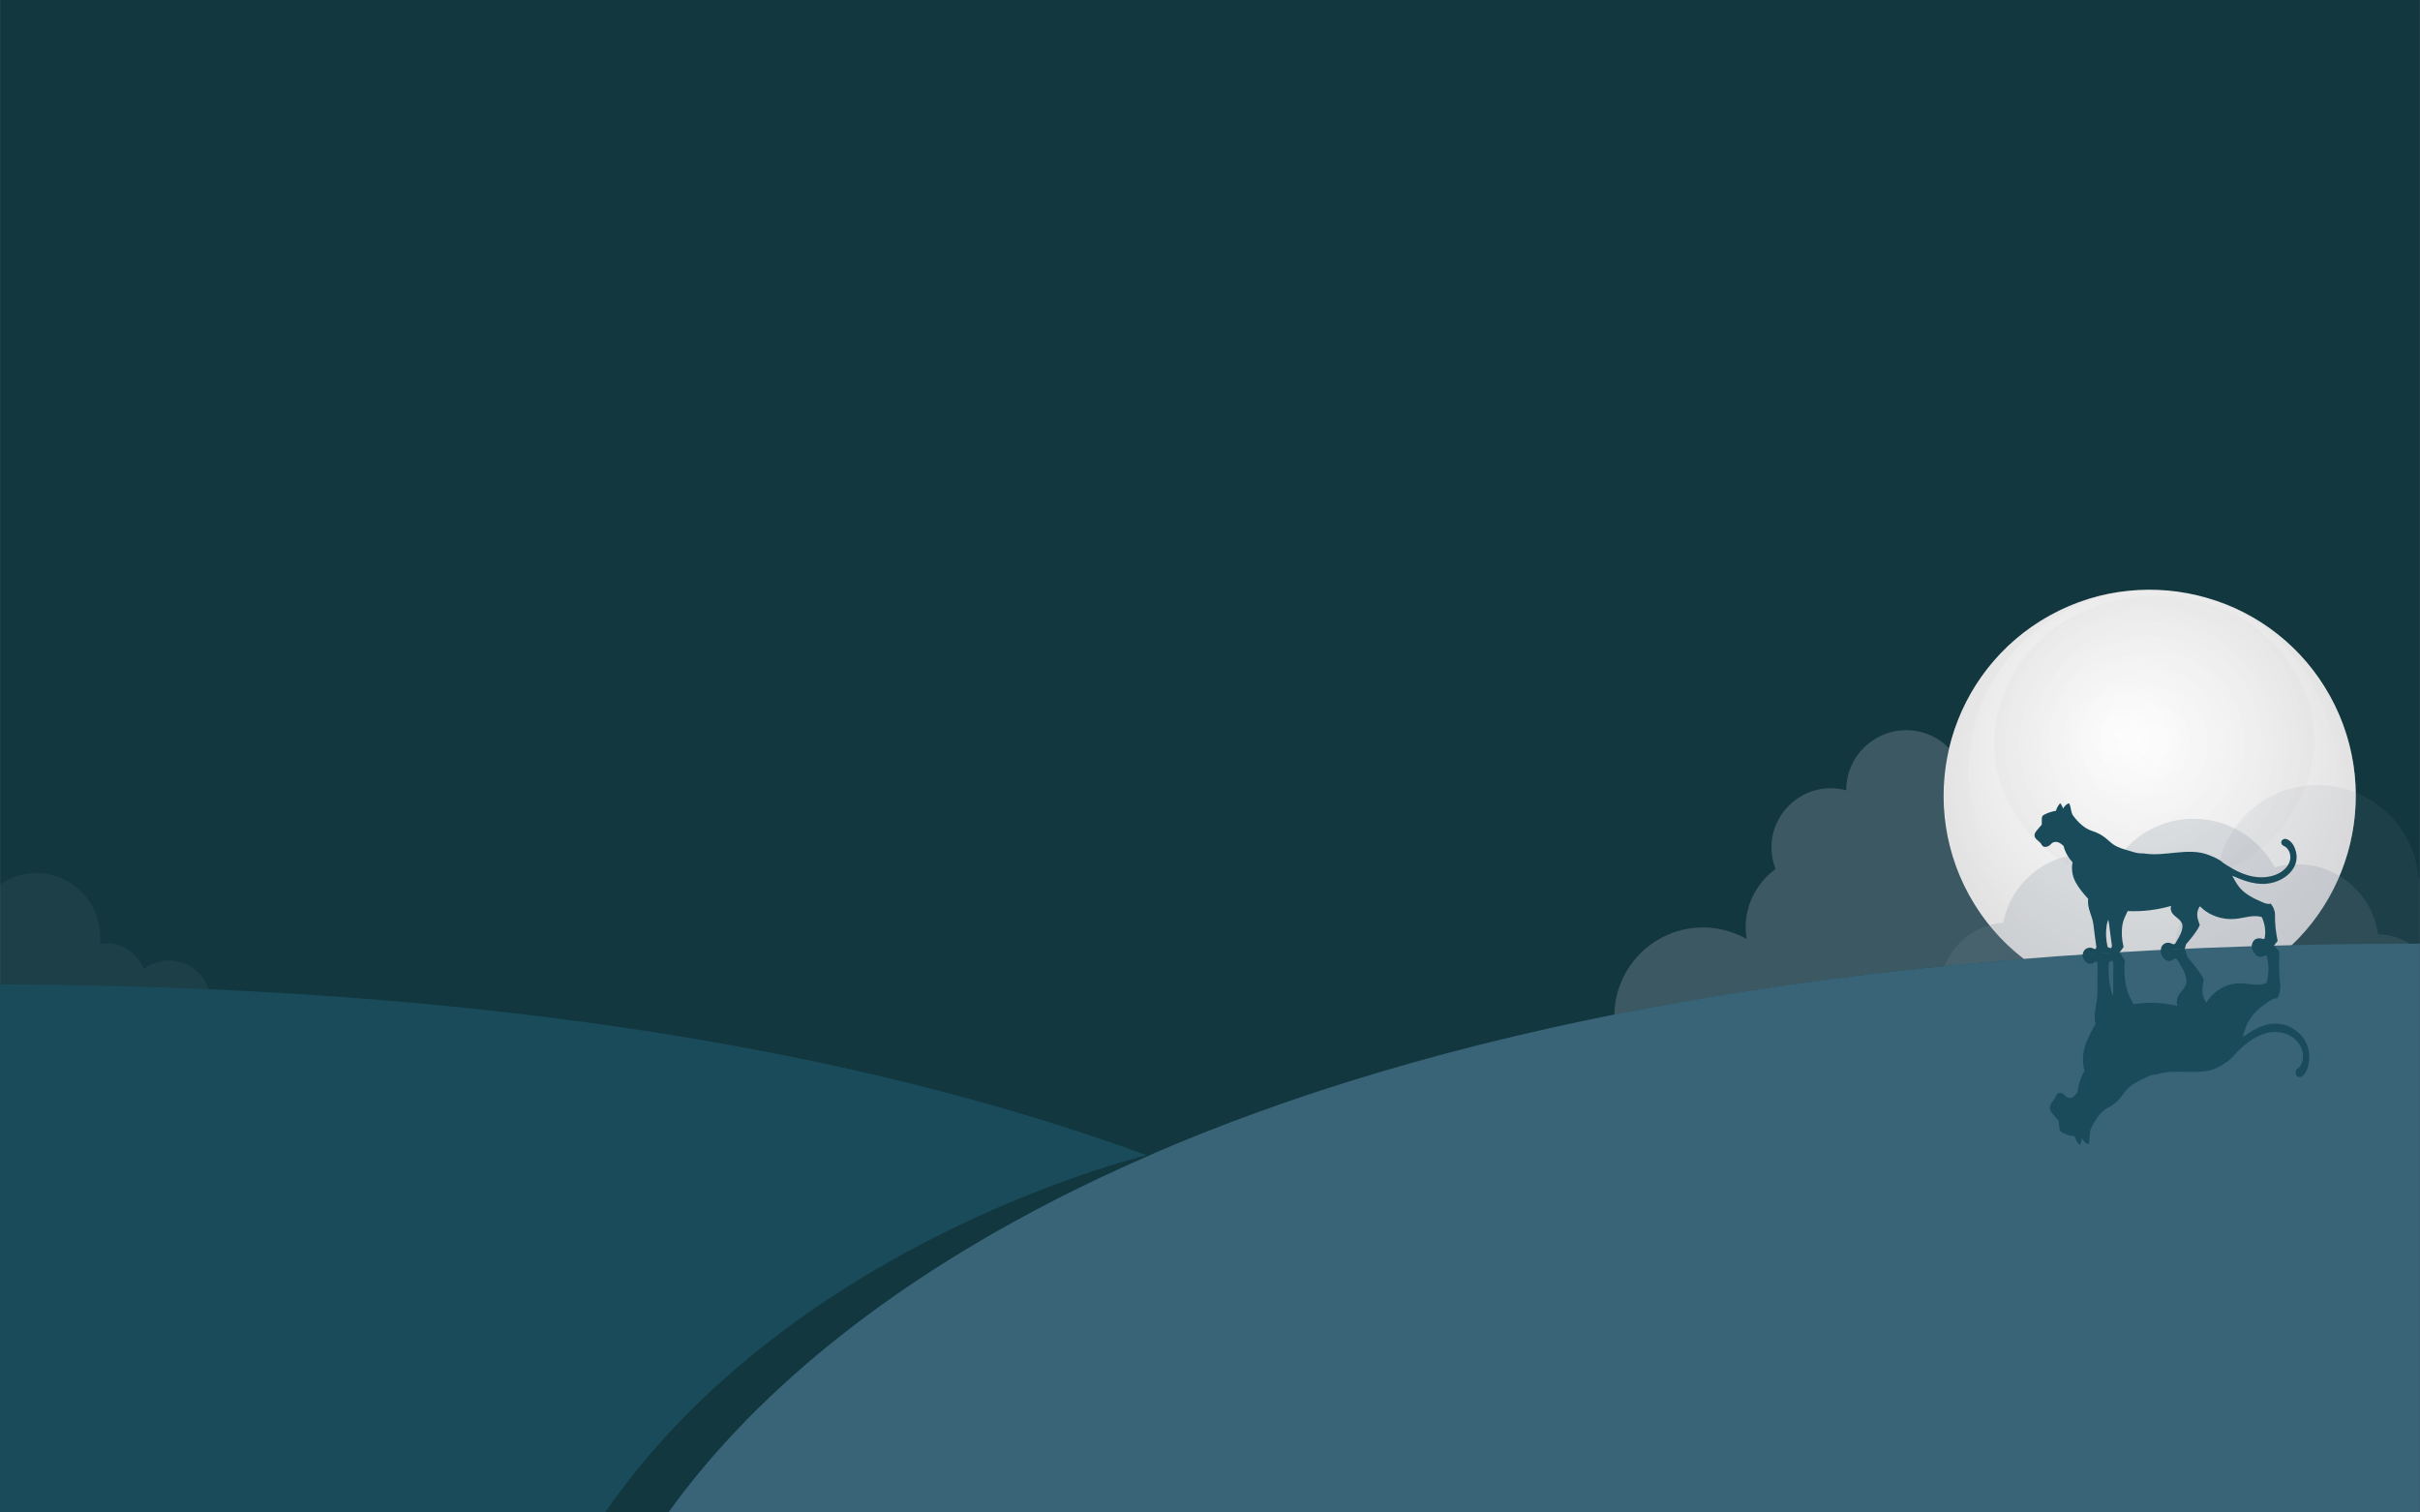 <?xml version="1.0" encoding="utf-8"?>
<!-- Generator: Adobe Illustrator 25.4.1, SVG Export Plug-In . SVG Version: 6.00 Build 0)  -->
<svg version="1.1" id="Layer_1" xmlns="http://www.w3.org/2000/svg" xmlns:xlink="http://www.w3.org/1999/xlink" x="0px" y="0px"
	 viewBox="0 0 2560.2 1600" style="enable-background:new 0 0 2560.2 1600;" xml:space="preserve">
<rect x="0" y="0" width="2560.2" height="1600" fill="#808080" stroke="none"/>
<style type="text/css">
	.st0{fill:#12373F;}
	.st1{opacity:0.1;fill:#7C8B99;}
	.st2{fill:url(#SVGID_1_);}
	.st3{opacity:0.4;fill:url(#SVGID_00000092444048197689294120000000102918977965084825_);}
	.st4{opacity:0.3;fill:url(#SVGID_00000032635968436175838450000012704920126423513230_);}
	.st5{opacity:0.2;fill:#7C8B99;}
	.st6{fill:#194B5B;}
	.st7{opacity:0.4;fill:#7C8B99;}
	.st8{fill:#396477;}
</style>
<g>
	<rect x="0.1" class="st0" width="2560" height="1600"/>
	<path class="st1" d="M221.3,1071.3c1-3.6,1.5-7.3,1.5-11.2c0-24.3-19.7-44-44-44c-10.1,0-19.4,3.4-26.8,9.2
		c-5.8-16-21.1-27.4-39.1-27.4c-2.5,0-4.9,0.3-7.2,0.7c0.3-2.4,0.4-4.8,0.4-7.2c0-37.4-30.3-67.7-67.7-67.7
		c-14.2,0-27.4,4.4-38.3,11.9v107.8C79.2,1049.3,153,1059.1,221.3,1071.3z"/>
	<g>
		
			<radialGradient id="SVGID_1_" cx="2272.175" cy="222.528" r="250.604" fx="2229.074" fy="216.905" gradientTransform="matrix(0.838 0.546 -0.546 0.838 490.502 -622.474)" gradientUnits="userSpaceOnUse">
			<stop  offset="0" style="stop-color:#FFFFFF"/>
			<stop  offset="0.634" style="stop-color:#EDEDED"/>
			<stop  offset="1" style="stop-color:#E1E0E0"/>
		</radialGradient>
		<path class="st2" d="M2379.5,1032.8c-105.4,58.1-238,19.8-296.2-85.6c-58.1-105.4-19.8-238.1,85.6-296.2
			c105.4-58.1,238.1-19.8,296.2,85.6C2523.3,842.1,2484.9,974.7,2379.5,1032.8z"/>
		
			<radialGradient id="SVGID_00000043414781566287878380000009920941245046465170_" cx="2293.834" cy="253.807" r="218.024" gradientTransform="matrix(0.838 0.546 -0.546 0.838 490.502 -622.474)" gradientUnits="userSpaceOnUse">
			<stop  offset="0" style="stop-color:#FFFFFF"/>
			<stop  offset="0.634" style="stop-color:#EDEDED"/>
			<stop  offset="1" style="stop-color:#E1E0E0"/>
		</radialGradient>
		<path style="opacity:0.4;fill:url(#SVGID_00000043414781566287878380000009920941245046465170_);" d="M2341,634.3
			c66.5,23.4,117.9,82.4,128.1,157.1c14.5,106.3-59.9,204.3-166.3,218.8c-106.3,14.5-204.3-59.9-218.8-166.3
			c-14.4-105.4,58.7-202.6,163.5-218.4c-0.9,0.1-1.8,0.2-2.8,0.3c-119.3,16.3-202.8,126.2-186.5,245.5
			c16.3,119.3,126.2,202.8,245.5,186.6c119.3-16.3,202.8-126.2,186.5-245.5C2478.5,726.6,2418.3,659.2,2341,634.3z"/>
		
			<radialGradient id="SVGID_00000181783379689169446670000014383940190158655418_" cx="2222.883" cy="127.213" r="161.778" gradientTransform="matrix(0.792 0.611 -0.611 0.792 596.55 -674.141)" gradientUnits="userSpaceOnUse">
			<stop  offset="0" style="stop-color:#FFFFFF"/>
			<stop  offset="0.634" style="stop-color:#EDEDED"/>
			<stop  offset="1" style="stop-color:#E1E0E0"/>
		</radialGradient>
		<path style="opacity:0.3;fill:url(#SVGID_00000181783379689169446670000014383940190158655418_);" d="M2447.7,774.9
			c4.7,85-67,158.1-160.2,163.3c-93.3,5.2-172.7-59.5-177.4-144.4c-4.7-85,67-158.1,160.3-163.3C2363.5,625.3,2443,690,2447.7,774.9
			z"/>
	</g>
	<g>
		<path class="st5" d="M2560.1,1007.2c-11.3-11.5-27-18.6-44.2-18.6c-6.2-44.3-45.6-77-91-74.1c-6.3,0.4-12.4,1.5-18.3,3.1
			c-17.5-32.5-52.7-53.7-92-51.2c-31.6,2-58.7,18.8-75,43.3c-11.8-4.6-24.7-6.8-38.1-6c-41.6,2.6-74.7,33.4-82.1,72.5
			c-39.4,2.8-69.2,36.9-66.7,76.3c0.8,12.4,4.6,23.9,10.8,33.7h496.4V1007.2z"/>
		<path class="st1" d="M2560.1,928.3c-0.5,0-0.9,0.1-1.4,0.1c-4.8-54.8-50.8-97.8-106.9-97.8c-58.6,0-106.1,46.9-107.3,105.1
			c-25.9,12.6-43.8,39.1-43.8,69.8c0,9.1,1.6,17.8,4.4,25.9h255V928.3z"/>
	</g>
	<path class="st6" d="M0.1,1600h1796.6C1621,1387.7,1158.6,1045.9,0.1,1041.4V1600z"/>
	<path class="st7" d="M2058.2,871.4c-3.7-27.4-2.2-54.4,3.8-79.8c-11.5-11.8-27.6-19.1-45.4-19.1c-35,0-63.4,28.4-63.4,63.4
		c0,0.1,0,0.1,0,0.2c-5.2-1.4-10.7-2.2-16.4-2.2c-34.6,0-62.7,28.1-62.7,62.7c0,8,1.6,15.7,4.3,22.8c-19.1,13.9-31.6,36.3-31.6,61.8
		c0,4.2,0.4,8.2,1.1,12.2c-13.7-7.7-29.4-12.2-46.2-12.2c-51.3,0-93,41.2-93.8,92.3c128.6-25.6,272.4-45.9,433-58.9
		C2097.2,980.7,2066.3,930.4,2058.2,871.4z"/>
	<path class="st6" d="M2246.6,1001.9c-1.9-7.8-2.4-15.7-1.2-23.6c0.8-5,3.3-9.7,5.5-14.4c0.4,0,0.7,0,1.1,0
		c15.1,0.6,30.4-1.3,44.9-5.5c-0.7,2.1-0.5,4.5,0.5,6.5c1.4,2.8,4.2,4.7,6.6,6.7s4.8,4.6,4.9,7.8c0.1,6.5-3.7,11.9-6.9,17.6
		c-0.4,0.7-0.9,1.5-1.6,1.8c-1.3,0.5-2.6-0.4-3.9-0.9c-2.8-1.2-6.3-0.4-8.4,1.8c-1.4,1.4-2.1,3.4-2,5.4c8.3-0.4,16.7-0.8,25.2-1.2
		l1.4-4.9c0,0,12.1-13.6,14.5-20.4c-1.1-3.2-2.5-6.8-2.7-10.2c-0.1-3.4,0.7-7,3-9.6c9.5,10,24,14.7,37.7,13.3
		c9.3-0.9,18.7-4.7,27.6-1.9c3.2,6.8,4.4,14.2,3.2,21.7c-0.1,0.6-0.3,1.3-0.9,1.5c-0.4,0.1-0.8,0-1.2-0.1c-2.7-0.9-5.9-1-8.3,0.7
		c-2.3,1.6-3.2,4.4-3.6,7.3c7.8-0.2,15.6-0.5,23.5-0.7l4.1-5.1c-1.8-9-3.1-18.6-2.8-27.8c0.1-3.9-1.9-8.7-4.5-11.7
		c-3,0.9-6.3-0.4-9.2-1.7c-9.2-3.9-18.5-8.5-24.6-16.4c-2.8-3.5-5-8-7.3-12.1c0.1,0.2,0.3,0.4,0.4,0.7c10.2,4.5,22,9.1,34,8.6
		c0.1,0,0.2,0,0.3,0c13.3-0.7,25.4-7.5,30.9-17.4c2.8-5,3.6-11,2.2-16.5c-1-4-3.5-11-9.7-13.4c-1.9-0.8-4.3-0.1-5.3,1.5
		c-0.6,0.9-0.7,2.1-0.3,3.2c0.3,1,1,1.8,1.9,2.2c5.5,2.1,8.6,9,7.1,15.4c-1.3,5.5-5.6,10.5-11.9,13.8c-7.8,4.1-17.7,5.3-27.8,3.3
		c-8.2-1.6-16.7-5.3-26.2-11.2c-1.8-1.1-3.5-2.2-5.2-3.4c0.1,0.1,0.2,0.2,0.4,0.3c-4.4-4.1-10.1-6.3-15.7-8.5
		c-21.5-8.3-46.1,2.4-68.8-1.6c-6,0.5-11.7-1.8-17.5-3.5c-4.6-1.3-9.2-2.7-13.3-5.3c-3.5-2.2-6.4-5.3-9.6-7.8c-4-3.1-8.6-5.5-13.5-7
		c-8.3-2.5-15.1-9.3-20.3-16.2c-2.6-3.5-2.1-8.6-4-12.5c-0.1-0.2-0.2-0.4-0.4-0.5c-0.3-0.1-0.6,0-0.9,0.1c-2.3,1.2-4.2,3.1-5.4,5.4
		c-0.6-2.1-1.6-4.1-3.1-5.8c-1.3,1.6-2.5,3.3-3.4,5.2c-0.4,0.8-0.8,1.9-0.9,2.8c-4.4,0.8-8.8,2.2-12.7,4.3c-0.7,0.4-1.4,0.8-1.8,1.5
		c-0.3,0.6-0.4,1.2-0.5,1.9c-0.3,2.2,0.1,4.8-0.2,7.1c-1.6,1.9-3.2,3.7-4.8,5.6c-1.4,1.7-2.9,3.6-2.8,5.8c0.1,1.9,1.4,3.5,2.9,4.8
		c1.4,1.3,3,2.4,4.1,4c0.4,0.6,0.7,1.3,1.1,1.8c1.8,2.3,5.6,1.6,7.9-0.2c1.1-0.9,2.1-2.2,3.4-2.9c1.8-1,4.2-0.9,6.1-0.1
		s3.6,2.2,5.2,3.6c1.7,6.6,5,12.5,9.6,17.5c-1.6,7.2-0.2,14.5,3.2,21c3.5,6.5,8.4,12.1,13.3,17.6c-0.7,4.7,0.4,9.4,1.9,14
		c1.5,4.5,3.2,9,3.7,13.8c0.8,7.6,1.9,14.4,2.9,22c0.2,1.2,0.1,2.9-1.2,3.2c-0.7,0.2-1.4-0.3-2-0.6c-2.5-1.3-5.7-1-8,0.6
		c-1.9,1.4-3,3.7-3.1,6.1c12.9-0.9,25.9-1.7,39-2.5L2246.6,1001.9z M2360.7,924.8c-0.3-0.6-0.7-1.1-1-1.7
		C2360,923.7,2360.4,924.2,2360.7,924.8z M2233,1003c-0.7,0.2-1.4-0.3-2-0.6c-0.4-0.2-0.8-0.4-1.3-0.5c-1.7-7.6-2.2-15.1-1-22.8
		c0.3-2,0.9-4,1.7-6c0.4,1.5,0.7,3.1,0.9,4.7c0.8,7.6,1.9,14.4,2.9,22C2234.3,1001,2234.2,1002.7,2233,1003z"/>
	<path class="st8" d="M2560.1,1600V998.3c-1258.3,0-1705.3,395.1-1853,601.7H2560.1z"/>
	<path class="st0" d="M1221.2,1220L1221.2,1220c0,0-377.4,86.5-581.1,380h67C781.3,1496.2,931.1,1344.9,1221.2,1220z"/>
	<path class="st6" d="M2207.4,1018.3c2.5,1.8,5.7,1.8,8.1-0.1c0.6-0.5,1.2-1.1,2-1c1.3,0.2,1.6,2.3,1.6,3.9
		c-0.1,9.4-0.3,18.1-0.1,27.5c0.1,5.9-1.1,11.6-2,17.4c-0.9,5.8-1.4,11.7-0.1,17.5c-4.2,7.3-8.4,14.7-11,23.1s-3.1,17.6-0.6,26.3
		c-4,6.6-6.5,14.4-7.4,22.6c-1.4,1.9-2.8,3.8-4.7,5c-1.9,1.2-4.2,1.6-6.1,0.5c-1.4-0.7-2.5-2.1-3.8-3.2c-2.5-2.1-6.3-2.4-7.9,0.6
		c-0.4,0.7-0.6,1.6-0.9,2.4c-0.8,2.1-2.3,3.7-3.5,5.4c-1.3,1.7-2.4,3.8-2.3,6.2c0.2,2.7,1.9,4.9,3.6,6.8c1.8,2.1,3.7,4.3,5.5,6.4
		c0.6,2.7,0.5,6,1.1,8.7c0.2,0.8,0.3,1.6,0.8,2.2c0.5,0.8,1.3,1.2,2,1.6c4.2,2.2,8.7,3.5,13.2,4c0.1,1.1,0.7,2.4,1.2,3.4
		c1.1,2.3,2.6,4.2,4,6.1c1.3-2.2,2.1-4.8,2.3-7.4c1.5,2.7,3.6,4.8,6.1,6.1c0.3,0.2,0.6,0.3,0.9,0.1c0.2-0.1,0.3-0.4,0.4-0.7
		c1.4-5,0.3-11.3,2.4-15.9c4.3-9.1,10.3-18.3,18.3-22.2c4.7-2.3,9-5.7,12.6-10c2.9-3.5,5.4-7.5,8.6-10.7c3.7-3.6,8.2-5.8,12.6-8
		c5.6-2.7,10.9-6.3,17-6.2c22.2-7.3,48.1,3.3,68.5-9.3c5.3-3.3,10.8-6.7,14.6-12.2c-0.1,0.1-0.2,0.3-0.3,0.4
		c1.6-1.6,3.1-3.2,4.8-4.8c8.7-8.3,16.8-13.8,24.8-16.6c9.8-3.6,19.8-3.2,28.2,1.1c6.7,3.4,11.6,9.2,13.6,15.8
		c2.3,7.8,0,16.6-5.2,19.8c-0.8,0.5-1.4,1.5-1.6,2.9c-0.2,1.4,0,2.9,0.7,3.9c1.2,1.9,3.6,2.4,5.5,1.3c5.9-3.6,7.5-12.6,8-17.6
		c0.7-7-0.9-14.3-4.3-20.2c-6.7-11.6-19.7-18.8-33.1-18.2c-0.1,0-0.2,0-0.3,0c-12,0.6-23.2,7.6-32.8,14.2c-0.1,0.3-0.2,0.6-0.3,0.9
		c1.8-5.3,3.4-11.1,5.7-15.8c5.2-10.3,13.9-17,22.5-22.9c2.7-1.9,5.8-3.8,9-3.1c2.2-3.9,3.6-10.1,3-14.9
		c-1.5-11.4-1.4-23.3-0.8-34.7l-6.1-6.6c-7.8,0.2-15.8,0.4-23.5,0.7c0.7,4.1,2.9,8.3,5.8,10.4c2.6,1.8,5.7,1.3,8.4-0.1
		c0.4-0.2,0.8-0.4,1.2-0.3c0.6,0.2,0.9,1.1,1.1,1.8c2.2,9.1,1.9,18.3-0.4,27.1c-8.6,4.3-18.5,0.7-27.8,0.6
		c-13.8-0.2-27.8,7.1-36,20.5c-2.6-2.9-3.9-7.3-4.2-11.5s0.7-8.8,1.4-12.9c-3.3-8.1-17.1-23.7-17.1-23.7l-3.1-9.2
		c-8,0.4-17.2,0.8-25.2,1.2c-0.7,3.4,1.4,7.4,3.6,9.7c2.4,2.5,6,3.1,8.7,1.3c1.2-0.8,2.5-2,3.8-1.5c0.8,0.3,1.4,1.2,1.9,2
		c3.9,6.6,8.4,13,9.1,21c0.4,3.9-1.7,7.4-3.9,10.1c-2.2,2.7-4.7,5.3-5.8,8.9c-0.7,2.6-0.7,5.5,0.3,8.1c-15.1-3.7-30.5-4.4-45.6-2
		c-0.4,0.1-0.7,0.1-1.1,0.2c-2.7-5.6-5.9-11.1-7.3-17.2c-2.2-9.7-2.7-19.5-1.8-29.3l-5.7-8.9l-14.2,0.9c-8.2,0.5-16.7,1.1-24.8,1.6
		C2203.2,1013.2,2205,1016.5,2207.4,1018.3z M2371.7,1099.4c-0.3,0.7-0.5,1.5-0.8,2.2C2371.2,1100.9,2371.5,1100.1,2371.7,1099.4z
		 M2231,1018.1c0.4-0.2,0.8-0.4,1.2-0.7c0.6-0.5,1.2-1.1,2-1c1.3,0.2,1.6,2.3,1.6,3.9c-0.1,9.4-0.3,18.1-0.1,27.5
		c0,2-0.1,3.9-0.3,5.9c-1-2.3-1.9-4.7-2.4-7.2C2230.8,1037.1,2230.3,1027.7,2231,1018.1z"/>
</g>
</svg>
